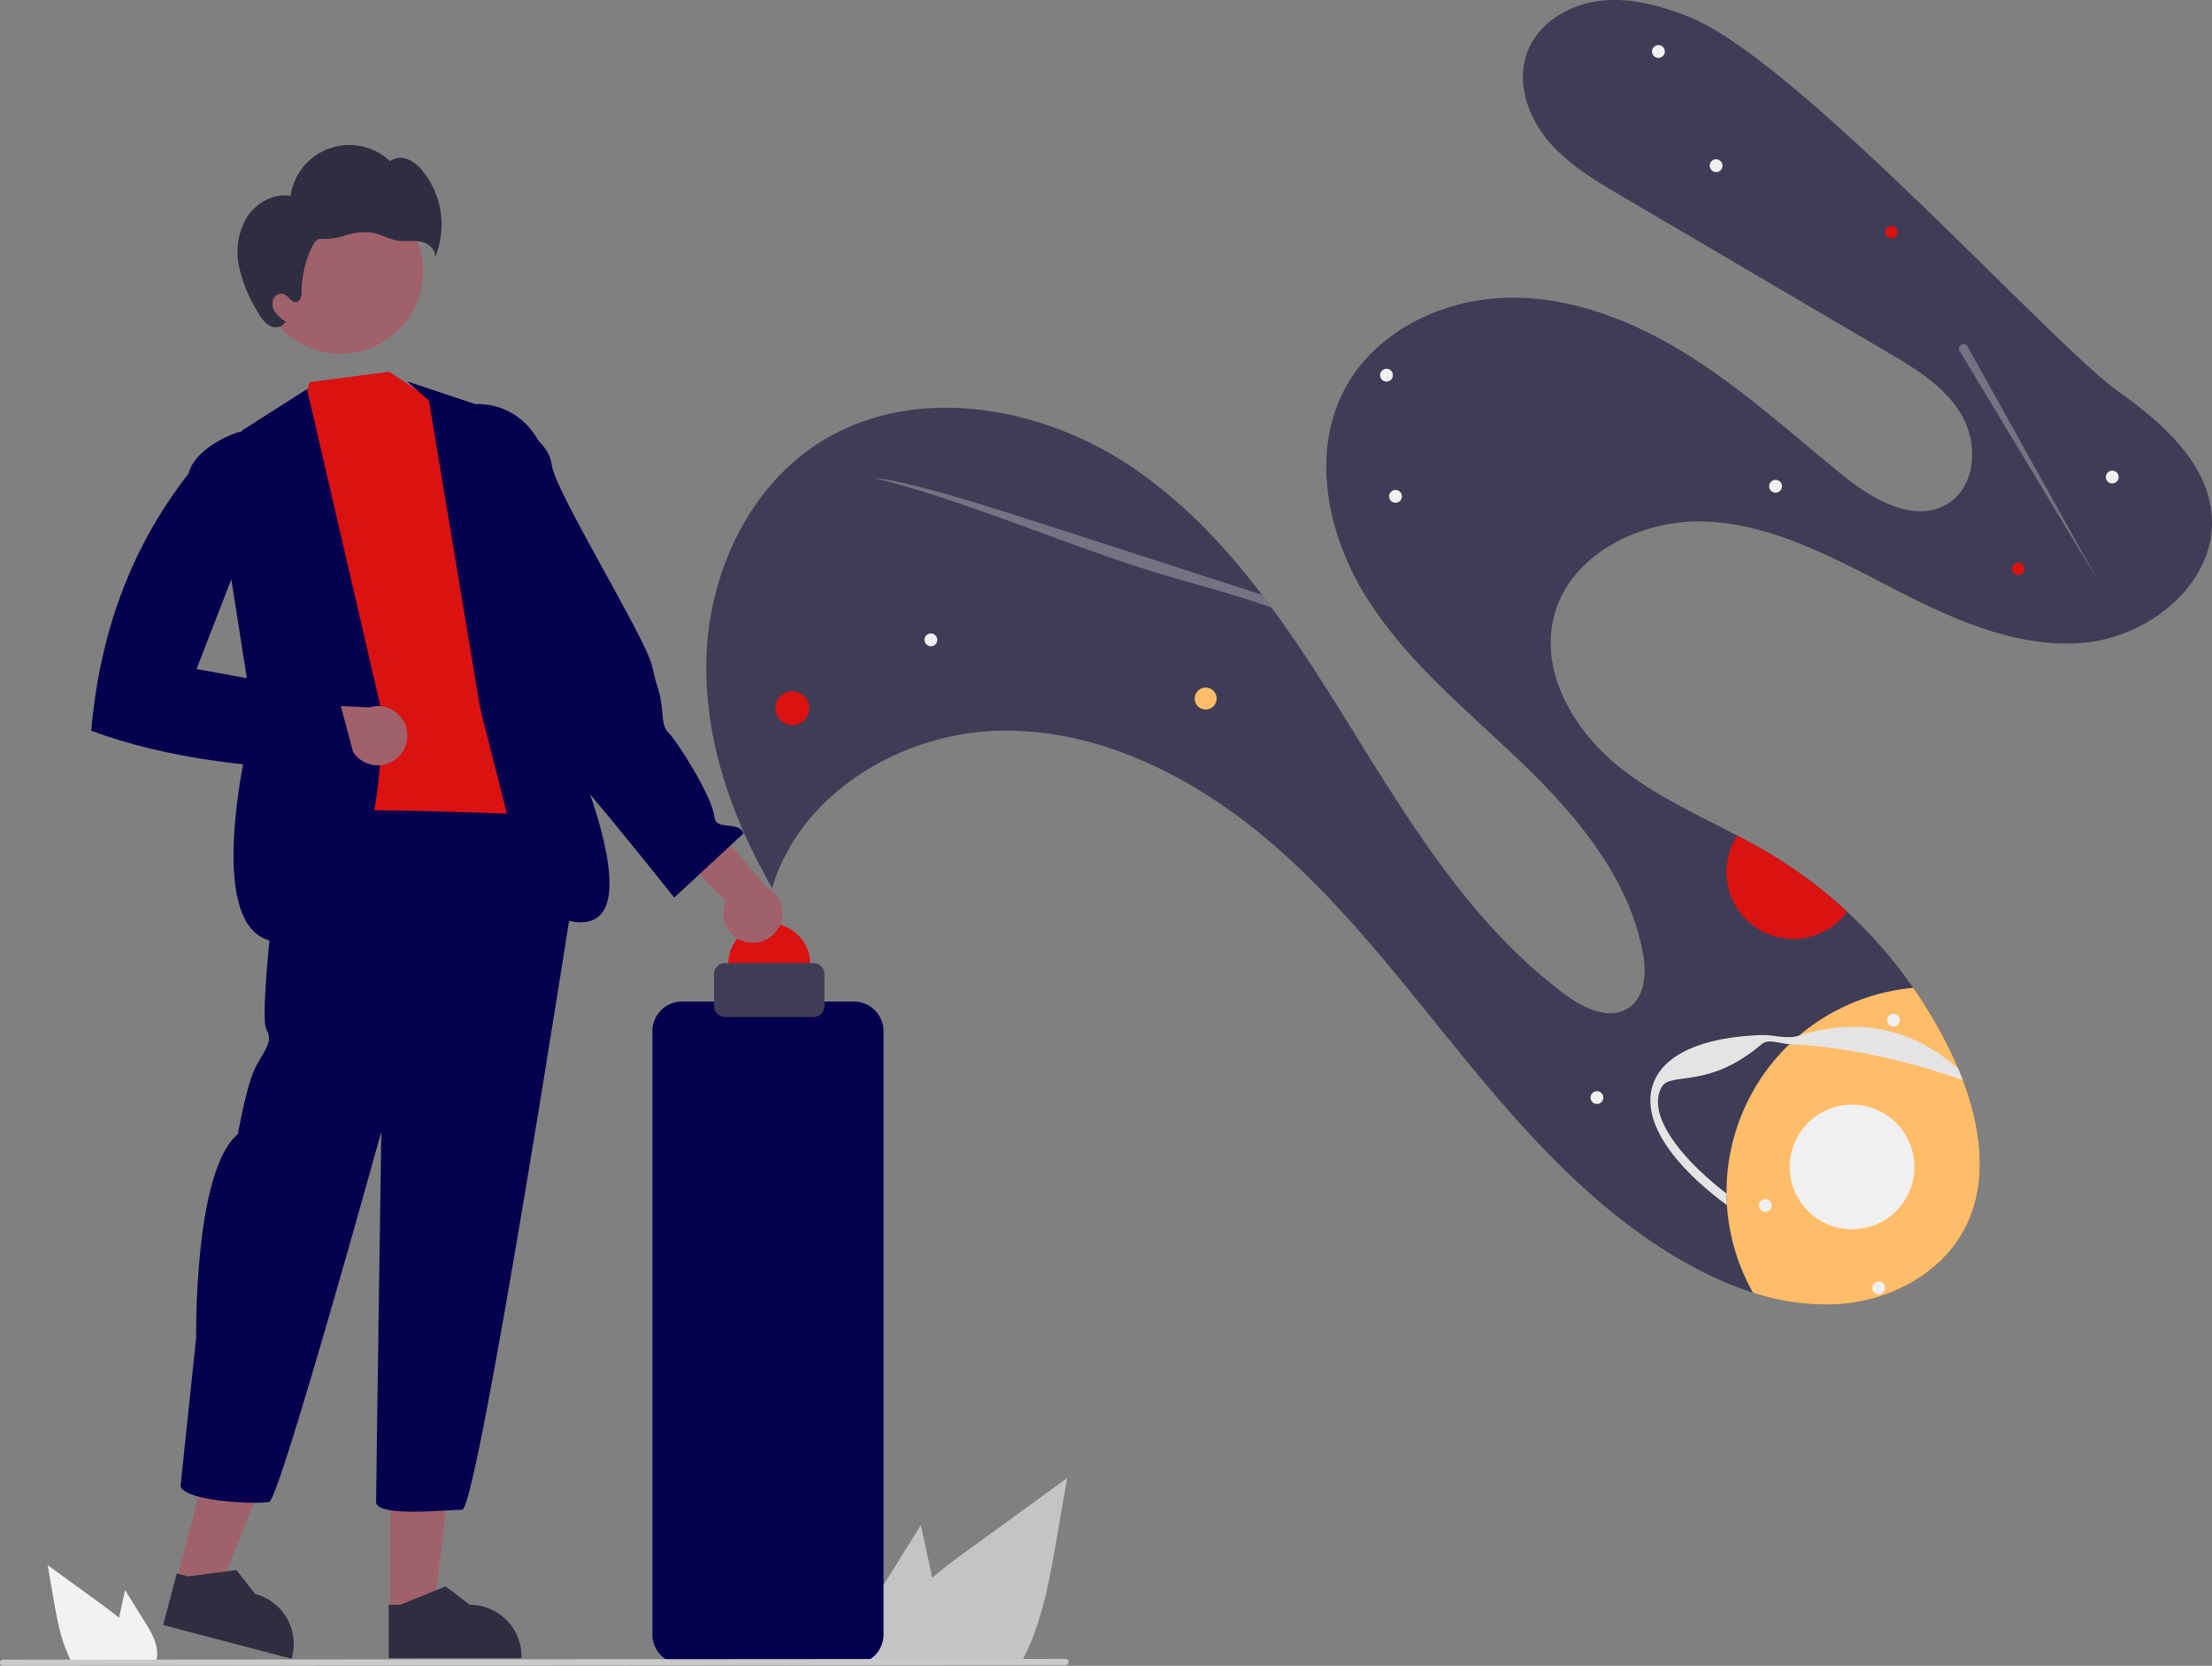 <svg xmlns="http://www.w3.org/2000/svg" width="554.837" height="417.848" viewBox="0 0 554.837 417.848">
  <rect x="0" y="0" width="554.837" height="417.848" fill="#808080" stroke="none"/>
  <g id="Group_12" data-name="Group 12" transform="translate(1681 -5076)">
    <path id="Path_247" data-name="Path 247" d="M472.447,236.875c23.9-15.423,56.814-9.431,80.1,6.911a126.852,126.852,0,0,1,20.811,18.569c3.635,3.987,7.081,8.173,10.377,12.5.812,1.062,1.62,2.135,2.413,3.219q.813,1.1,1.613,2.213c6.685,9.292,12.813,19.067,18.813,28.753,14.977,24.18,30.344,49.081,53.165,66.057,4.7,3.5,11.261,6.646,16.078,3.307,4.18-2.9,4.359-9,3.408-13.994-3.537-18.513-16.294-33.854-29.847-46.951s-28.557-25.1-38.8-40.928-14.919-36.951-5.95-53.525c7.73-14.283,24.362-22.294,40.6-22.667s32,5.941,45.739,14.605,25.809,19.667,38.411,29.908c7.6,6.178,18.2,12.309,26.483,7.078,6.993-4.421,7.539-15.033,3.371-22.179s-11.606-11.636-18.738-15.824q-33.211-19.51-66.423-39.017c-6.793-3.986-13.734-8.1-18.748-14.179s-7.8-14.613-5.035-21.991c2.727-7.27,10.345-11.886,18.051-12.85s15.469,1.174,22.674,4.067c27,10.842,90.569,81.776,107.512,93.9,10.888,7.789,22.326,17.65,23.427,30.991,1.372,16.609-15.154,30.392-31.742,32s-32.661-5.6-47.481-13.22-29.944-16.031-46.578-17.09-35.3,7.833-39.24,24.027c-3.429,14.09,5.288,28.63,16.644,37.646,8.888,7.059,19.32,11.76,29.4,17.046,2.8,1.463,5.567,2.977,8.267,4.594a116.108,116.108,0,0,1,19.282,14.5,118.321,118.321,0,0,1,16.6,19.093,115.419,115.419,0,0,1,10.062,17.5q.648,1.4,1.259,2.842c.386.918.759,1.848,1.113,2.788,4.625,12.183,6.427,25.835.518,37.208-5.893,11.342-18.658,18.058-31.4,18.99a57.846,57.846,0,0,1-21.767-2.876,88.4,88.4,0,0,1-14.9-6.4c-22.068-11.844-39.539-30.626-55.495-49.935s-30.972-39.637-49.91-56.027-42.667-28.787-67.713-28.6S468,324.386,460.89,348.4c-10.369-17.866-17.38-38.233-16.454-58.868S455.092,248.078,472.447,236.875Z" transform="translate(-1948.196 4950.34)" fill="#3f3d56"/>
    <circle id="Ellipse_74" data-name="Ellipse 74" cx="2.752" cy="2.752" r="2.752" transform="translate(-1381.331 5248.469)" fill="#ffbd69"/>
    <circle id="Ellipse_75" data-name="Ellipse 75" cx="4.254" cy="4.254" r="4.254" transform="translate(-1486.534 5249.398)" fill="#da1212"/>
    <circle id="Ellipse_76" data-name="Ellipse 76" cx="1.572" cy="1.572" r="1.572" transform="translate(-1176.355 5217.119)" fill="#da1212"/>
    <circle id="Ellipse_77" data-name="Ellipse 77" cx="1.572" cy="1.572" r="1.572" transform="translate(-1208.161 5132.635)" fill="#da1212"/>
    <path id="Path_255" data-name="Path 255" d="M842.513,454.72a16.8,16.8,0,0,1,1.791-3.661c2.8,1.463,5.567,2.977,8.267,4.594a116.109,116.109,0,0,1,19.282,14.5,16.764,16.764,0,0,1-29.34-15.43Z" transform="translate(-2089.55 4834.548)" fill="#da1212"/>
    <circle id="Ellipse_78" data-name="Ellipse 78" cx="1.608" cy="1.608" r="1.608" transform="translate(-1449.119 5234.895)" fill="#f0f0f0"/>
    <circle id="Ellipse_79" data-name="Ellipse 79" cx="1.608" cy="1.608" r="1.608" transform="translate(-1252.153 5115.949)" fill="#f0f0f0"/>
    <circle id="Ellipse_80" data-name="Ellipse 80" cx="1.608" cy="1.608" r="1.608" transform="translate(-1266.628 5087.312)" fill="#f0f0f0"/>
    <circle id="Ellipse_81" data-name="Ellipse 81" cx="1.608" cy="1.608" r="1.608" transform="translate(-1152.791 5194.057)" fill="#f0f0f0"/>
    <circle id="Ellipse_82" data-name="Ellipse 82" cx="1.608" cy="1.608" r="1.608" transform="translate(-1237.238 5196.367)" fill="#f0f0f0"/>
    <circle id="Ellipse_83" data-name="Ellipse 83" cx="1.608" cy="1.608" r="1.608" transform="translate(-1282.051 5349.708)" fill="#f0f0f0"/>
    <circle id="Ellipse_84" data-name="Ellipse 84" cx="1.608" cy="1.608" r="1.608" transform="translate(-1332.57 5198.901)" fill="#f0f0f0"/>
    <circle id="Ellipse_85" data-name="Ellipse 85" cx="1.608" cy="1.608" r="1.608" transform="translate(-1334.828 5168.501)" fill="#f0f0f0"/>
    <path id="Path_256" data-name="Path 256" d="M848.125,532.238c-2.387-.1-4.7-.109-6.937-.032-13.757.475-22.92,4.417-25.14,10.814s2.531,15.168,13.036,24.063q1.558,1.319,3.248,2.618A51.55,51.55,0,0,1,848.125,532.238Z" transform="translate(-2080.272 4805.69)" fill="none"/>
    <path id="Path_257" data-name="Path 257" d="M844.474,544.7a51.211,51.211,0,0,1,12.943-20.226q1.16-1.11,2.386-2.146a51.584,51.584,0,0,1,28.667-11.991,115.413,115.413,0,0,1,10.062,17.5q.648,1.4,1.259,2.842c.386.918.759,1.848,1.114,2.788,4.625,12.183,6.426,25.835.518,37.208-5.893,11.342-18.658,18.058-31.4,18.99a57.846,57.846,0,0,1-21.766-2.876,51.469,51.469,0,0,1-6.526-21.94c-.063-.97-.094-1.942-.1-2.918A51.328,51.328,0,0,1,844.474,544.7Z" transform="translate(-2089.563 4813.454)" fill="#ffbd69"/>
    <path id="Path_258" data-name="Path 258" d="M812.643,539.921c2.582-7.44,12.243-11.82,27.206-12.338,2.994-.105,6.287,1.14,9.4.153,15.1-4.789,28.8-1.66,39.988,8.355.386.918.759,1.848,1.114,2.788-.149-.056-.3-.108-.449-.16-15.113-5.245-30.116-8.306-43.039-8.837-2.388-.1-5.236-1.478-6.937-.03-13.661,11.626-22.9,6.755-25.141,10.814-3.272,5.929,2.533,15.167,13.037,24.063q1.559,1.321,3.246,2.615c.01.976.041,1.947.1,2.918q-2.542-1.879-4.816-3.8C814.931,556.784,810.062,547.358,812.643,539.921Z" transform="translate(-2079.01 4808.046)" fill="#e4e4e4"/>
    <circle id="Ellipse_86" data-name="Ellipse 86" cx="1.608" cy="1.608" r="1.608" transform="translate(-1211.372 5397.45)" fill="#f0f0f0"/>
    <circle id="Ellipse_87" data-name="Ellipse 87" cx="1.608" cy="1.608" r="1.608" transform="translate(-1239.816 5376.772)" fill="#f0f0f0"/>
    <circle id="Ellipse_88" data-name="Ellipse 88" cx="15.634" cy="15.634" r="15.634" transform="translate(-1232.08 5353.089)" fill="#f0f0f0"/>
    <path id="Path_248" data-name="Path 248" d="M509.2,311.783c3.655.172,11.213,1.987,19.4,4.333s17.065,5.214,25.831,8.048q23.017,7.436,46.032,14.867,3.164,1.02,6.346,2.058c.812,1.062,1.62,2.135,2.413,3.219-1.864-.659-3.736-1.3-5.6-1.9-7.974-2.591-14.893-4.3-22.631-6.658-11.909-3.625-24.473-8.385-36.658-12.818S518.165,313.715,509.2,311.783Z" transform="translate(-1971.27 4884.109)" fill="#f0f0f0" opacity="0.3"/>
    <path id="Path_259" data-name="Path 259" d="M932.531,261.768l34.514,57.3-32.567-58.435a1.191,1.191,0,1,0-1.947,1.14Z" transform="translate(-2121.766 4902.651)" fill="#f0f0f0" opacity="0.3"/>
    <circle id="Ellipse_89" data-name="Ellipse 89" cx="1.608" cy="1.608" r="1.608" transform="translate(-1207.677 5330.295)" fill="#f0f0f0"/>
    <circle id="Ellipse_90" data-name="Ellipse 90" cx="10.306" cy="10.306" r="10.306" transform="translate(-1498.359 5307.59)" fill="#da1212"/>
    <path id="Path_260" data-name="Path 260" d="M446.476,475.01a7.369,7.369,0,0,1-4.711-10.271L423.1,446.366l13.309-2.84,15.681,17.883a7.409,7.409,0,0,1-5.617,13.6Z" transform="translate(-1940.634 4837.228)" fill="#a0616a"/>
    <path id="Path_249" data-name="Path 249" d="M300.756,270.427l10.408,6.86,12.182,2.854s9.662,69.052,14.409,73.194.747,4.535,2.034,10.248,4.264,17.4,4.264,17.4c-28.92,17.926-54.757,20.115-76.8,2.947a5.187,5.187,0,0,1,2.425-6.033c3.727-2.315-4.357-11.385-1.306-13.2s-2.34-15.4-2.34-15.4l.941-29.179-2.619-4.476,3.69-28.729,9.512-4.227,3.257-9.654Z" transform="translate(-1884.143 4898.825)" fill="#da1212"/>
    <path id="Path_250" data-name="Path 250" d="M327.867,274.187l17.161,5.715s18.983-2,19.753,26.255-2.769,43.423-2.769,43.423,39.489,79.41-3.287,55.956l-12.5-49.22-12.883-77.3Z" transform="translate(-1906.744 4897.487)" fill="#05004e"/>
    <path id="Path_251" data-name="Path 251" d="M354.584,342.421l8.9-1.229s.859,13.42,5.117,15.454,2.823,2.369,3.325,4.522-3.786,8.119-.413,9.6,32.852,38.649,32.852,38.649l17.392-16.1c-1.2-3.239-6.947-.6-7.308-4.037-.454-5.191-9.558-19.372-11.5-21.191s-1.172-5.024-2.176-9.33-.307-.313-1.981-7.49-24.354-43.746-25.143-50.373-10.022-10.527-10.022-10.527l-7.177,1.674Z" transform="translate(-1916.251 4891.729)" fill="#05004e"/>
    <path id="Path_265" data-name="Path 265" d="M68.581,593.674l10.476,2.751,15.6-39.1-15.462-4.06Z" transform="translate(-1705.405 4879.123)" fill="#a0616a"/>
    <path id="Path_268" data-name="Path 268" d="M232.881,750.856l32.217,8.46.107-.407a12.965,12.965,0,0,0-9.246-15.833h0l-4.712-6.01-12.152,1.581-2.812-.739Z" transform="translate(-1872.944 4732.772)" fill="#2f2e41"/>
    <path id="Path_266" data-name="Path 266" d="M151.956,605.084h10.831l5.153-41.78H151.953Z" transform="translate(-1735.072 4875.55)" fill="#a0616a"/>
    <path id="Path_270" data-name="Path 270" d="M320.693,761.422H354V761a12.965,12.965,0,0,0-12.964-12.965h0l-6.084-4.616L323.6,748.035h-2.908Z" transform="translate(-1904.191 4730.512)" fill="#2f2e41"/>
    <path id="Path_261" data-name="Path 261" d="M265.134,442.641c-2.617,3.271-1.308,14.391-1.308,14.391s-4.579,35.978-2.617,39.248-1.308,5.887-3.271,10.466-3.925,15.7-3.925,15.7c-11.12,9.158-10.466,51.023-10.466,51.023l-3.925,37.286c1.308,3.925,19.624,4.579,22.241,3.925s28.128-92.887,28.128-92.887-1.308,88.963-1.308,92.887,17.662,1.962,21.587,1.962,28.782-160.264,28.782-160.264V447.22l-3.271-4.579S267.75,439.37,265.134,442.641Z" transform="translate(-1875.343 4838.061)" fill="#05004e"/>
    <path id="Path_252" data-name="Path 252" d="M275.7,277.187l-16.064,10.235-7.77,6.513,10.306,65.7s-15.659,59.723,9.018,56.041,23.293-57.354,23.293-57.354Z" transform="translate(-1879.7 4896.419)" fill="#05004e"/>
    <path id="Path_262" data-name="Path 262" d="M301.885,413.982a7.369,7.369,0,0,1-10.657-3.758l-26.181.632,7.215-11.539,23.755,1.168a7.409,7.409,0,0,1,5.867,13.5Z" transform="translate(-1884.39 4852.959)" fill="#a0616a"/>
    <circle id="Ellipse_73" data-name="Ellipse 73" cx="20.689" cy="20.689" r="20.689" transform="translate(-1616.256 5123.343)" fill="#a0616a"/>
    <path id="Path_253" data-name="Path 253" d="M264.219,200.192c2.323-3.594,6.683-5.99,10.909-5.316a14.9,14.9,0,0,1,24.961-8.689,4.632,4.632,0,0,1,4.53-.453,9.552,9.552,0,0,1,3.68,2.954,21.437,21.437,0,0,1,3,21.809c.517-1.878-1.365-3.644-3.267-4.066s-3.9-.023-5.824-.3c-2.471-.352-4.693-1.785-7.168-2.108a16.317,16.317,0,0,0-6.2.8,16.812,16.812,0,0,1-6.2.832c-2.083-.247-4.767,7.647-4.73,13.207.007,1.054-.21,2.407-1.24,2.63-1.268.275-2-1.475-3.21-1.952A2.233,2.233,0,0,0,270.724,221a3.641,3.641,0,0,0,.7,3.26,10.758,10.758,0,0,0,2.608,2.263l-.5.413a2.958,2.958,0,0,1-3.734.464,8.059,8.059,0,0,1-2.681-3.053,35.921,35.921,0,0,1-4.917-11.784A17.161,17.161,0,0,1,264.219,200.192Z" transform="translate(-1883.253 4930.247)" fill="#2f2e41"/>
    <path id="Path_254" data-name="Path 254" d="M251.246,301.786l-9.3-7.967s-10.855,3.387-12.7,10.508c-14.488,18.525-22.29,40.16-24.386,64.451,18.915,7.144,42.075,9.678,66.992,10.306l-5.153-19.325-35.428-6.442Z" transform="translate(-1862.975 4890.501)" fill="#05004e"/>
    <path id="Path_269" data-name="Path 269" d="M212.266,749.37l-4.966-7.981-.992,4.561c-.174.8-.348,1.61-.509,2.416-1.411-1.2-2.912-2.319-4.38-3.388q-6.764-4.909-13.521-9.83l1.411,8.181c.87,5.037,1.778,10.178,3.929,14.783.238.522.5,1.037.773,1.54h20.961a6.755,6.755,0,0,0,.348-1.443.5.5,0,0,0,.006-.1C215.655,754.987,213.928,752.043,212.266,749.37Z" transform="translate(-1856.937 4733.456)" fill="#f2f2f2"/>
    <path id="Path_267" data-name="Path 267" d="M510.058,728.129l9.4-15.1,1.877,8.628c.329,1.511.658,3.047.963,4.57,2.669-2.279,5.508-4.387,8.286-6.41q12.8-9.286,25.58-18.6L553.49,716.7c-1.645,9.53-3.364,19.255-7.434,27.968-.451.987-.938,1.962-1.463,2.913H504.939a12.783,12.783,0,0,1-.658-2.73.948.948,0,0,1-.012-.183C503.647,738.755,506.914,733.186,510.058,728.129Z" transform="translate(-1969.489 4745.528)" fill="#c4c4c4"/>
    <path id="Path_263" data-name="Path 263" d="M473.925,681.878H430.782a7.424,7.424,0,0,1-7.415-7.415V523.1a7.424,7.424,0,0,1,7.415-7.415h43.143a7.424,7.424,0,0,1,7.415,7.415v151.36a7.424,7.424,0,0,1-7.415,7.416Z" transform="translate(-1940.728 4811.55)" fill="#05004e"/>
    <path id="Path_264" data-name="Path 264" d="M472.278,514.214H450.154a2.79,2.79,0,0,1-2.787-2.787v-7.952a2.79,2.79,0,0,1,2.787-2.787h22.124a2.79,2.79,0,0,1,2.787,2.787v7.953a2.79,2.79,0,0,1-2.787,2.787Z" transform="translate(-1949.268 4816.888)" fill="#3f3d56"/>
    <path id="Path_271" data-name="Path 271" d="M436.613,773.185l-266.518.2a.767.767,0,1,1,0-1.534l266.518-.2a.767.767,0,0,1,0,1.534Z" transform="translate(-1850.329 4720.466)" fill="#cacaca"/>
  </g>
</svg>
